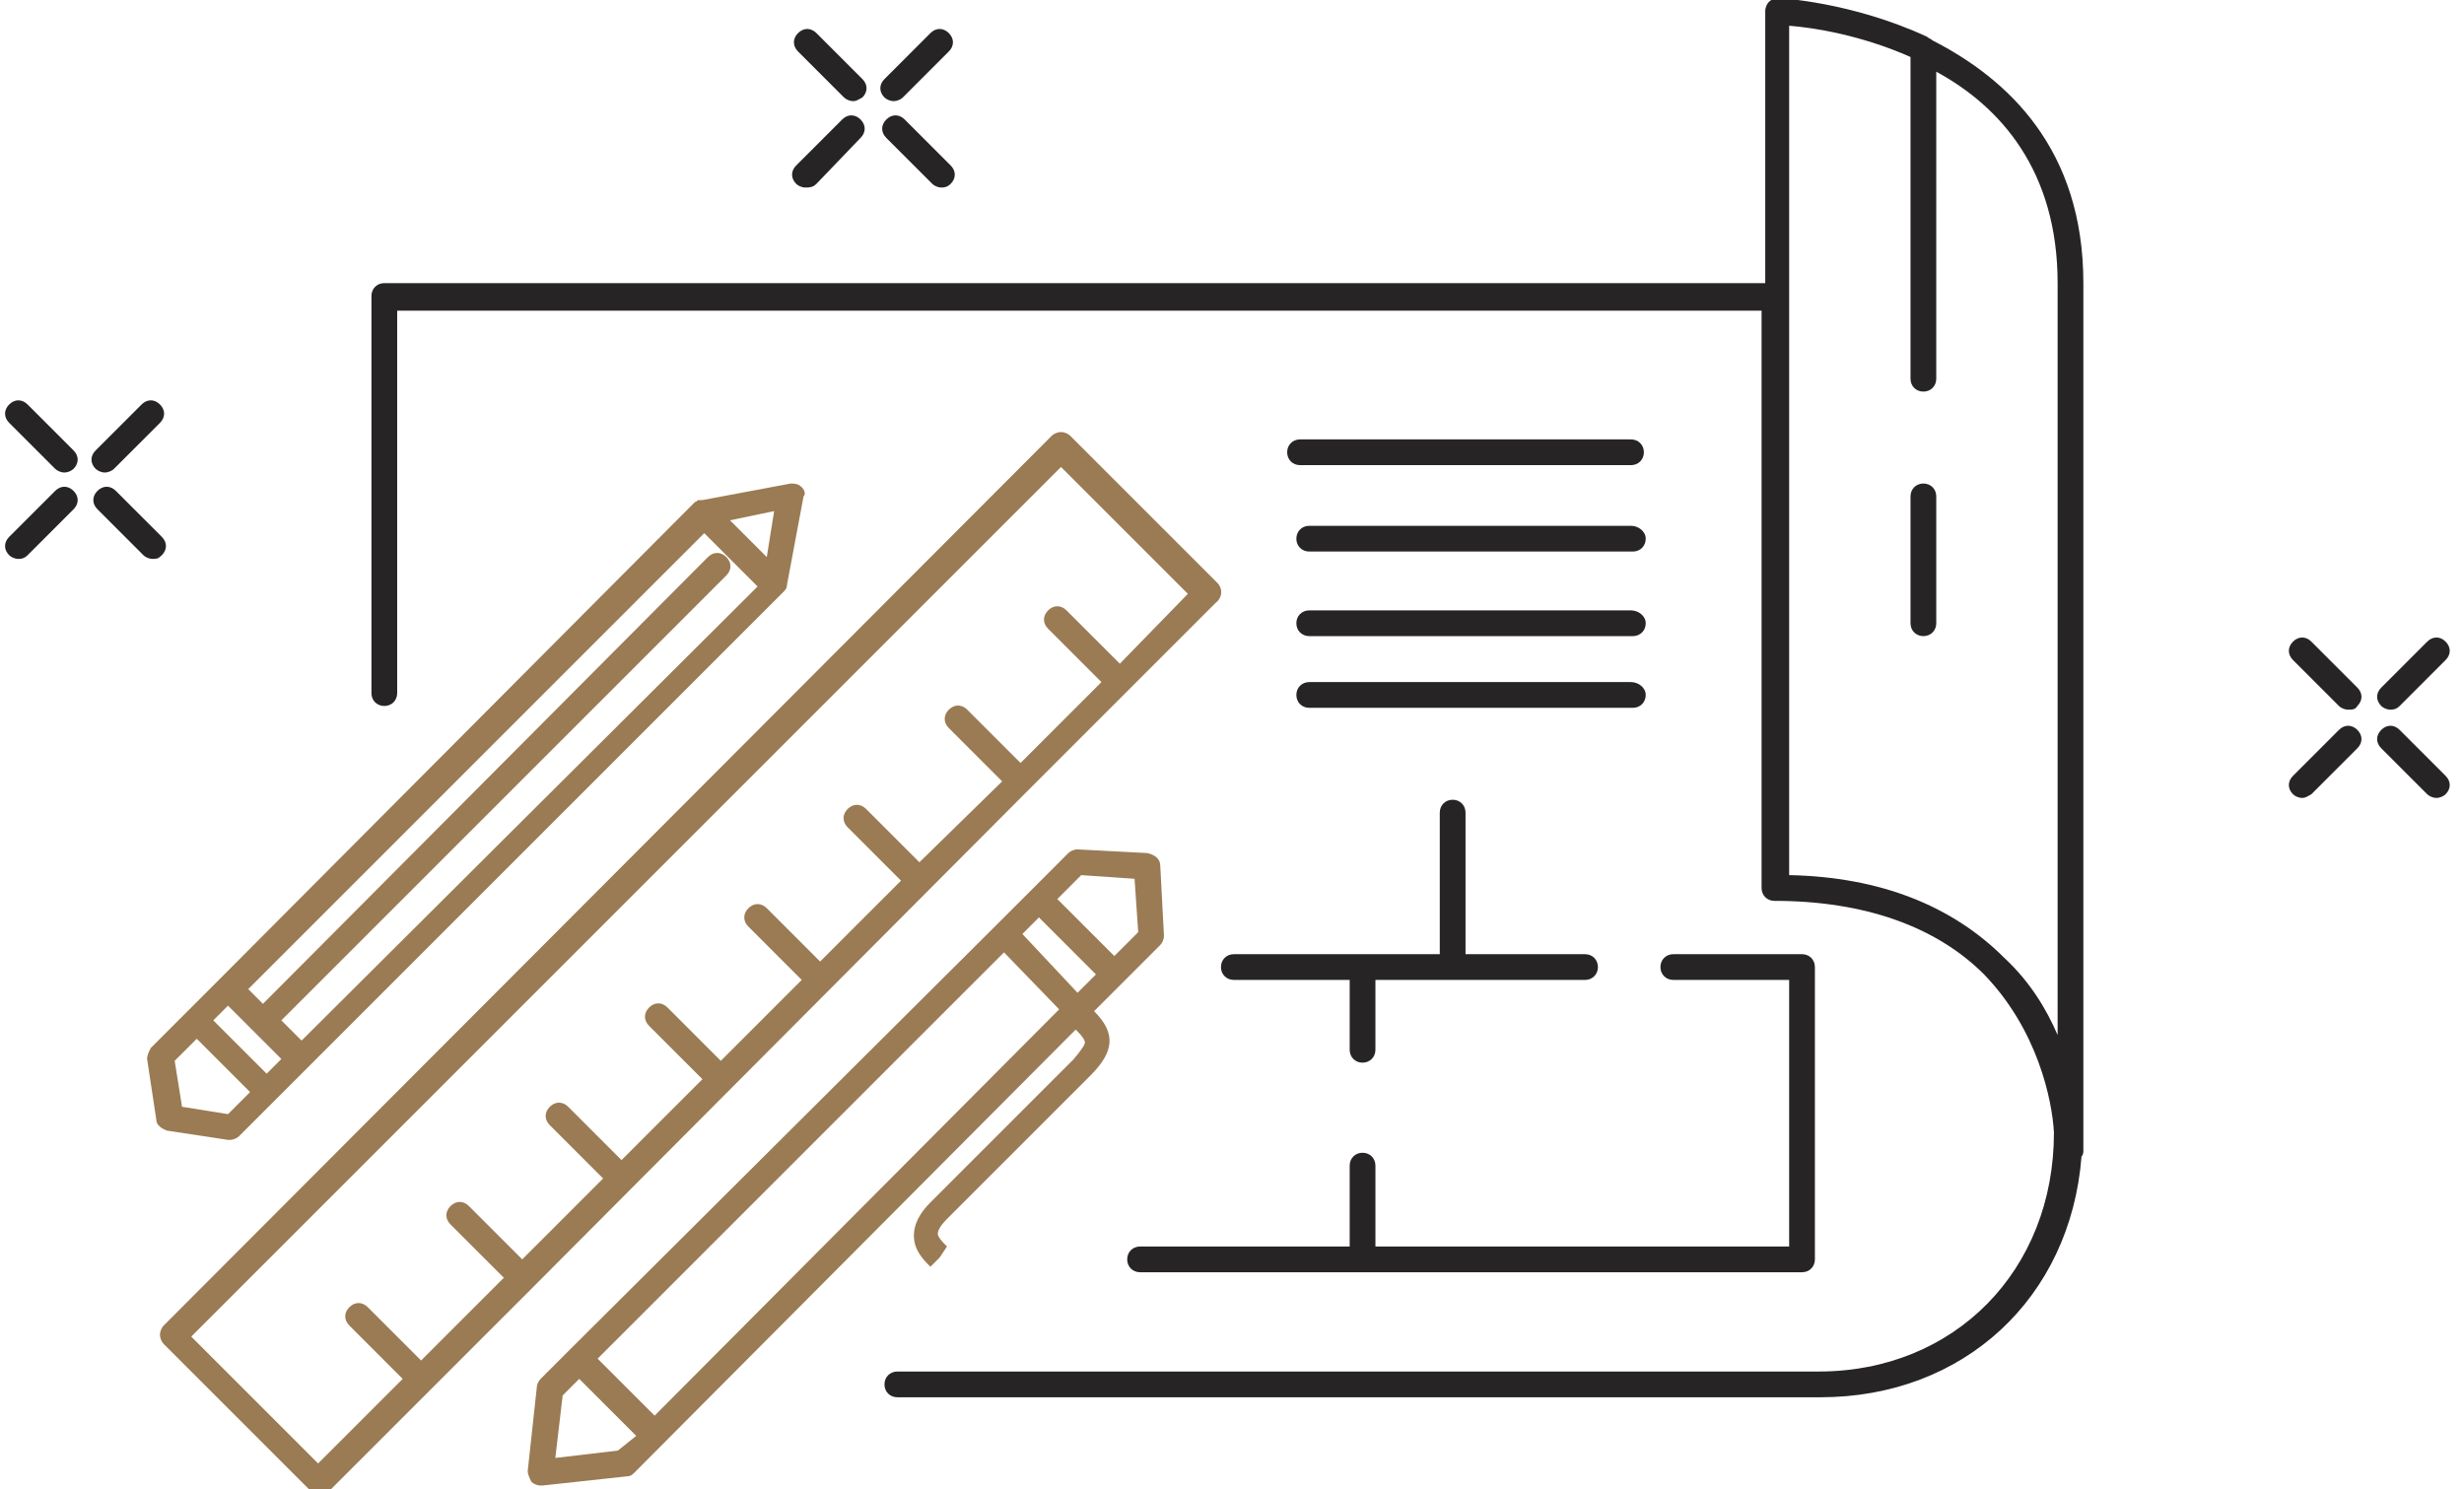 <?xml version="1.0" encoding="utf-8"?>
<!-- Generator: Adobe Illustrator 21.0.0, SVG Export Plug-In . SVG Version: 6.00 Build 0)  -->
<svg version="1.1" id="Слой_1" xmlns="http://www.w3.org/2000/svg" xmlns:xlink="http://www.w3.org/1999/xlink" x="0px" y="0px"
	 viewBox="0 0 134 81" style="enable-background:new 0 0 134 81;" xml:space="preserve">
<style type="text/css">
	.st0{fill:#9B7B53;}
	.st1{fill:#272425;}
</style>
<path class="st0" d="M66.2,31.7l-8-8c-0.1-0.1-0.3-0.2-0.5-0.2c-0.2,0-0.4,0.1-0.5,0.2L8.9,72.1c-0.1,0.1-0.2,0.3-0.2,0.5
	s0.1,0.4,0.2,0.5l8,8c0.1,0.1,0.3,0.2,0.5,0.2c0.2,0,0.4-0.1,0.5-0.2l11-11c0,0,0,0,0,0c0,0,0,0,0,0L55.9,43c0,0,0,0,0,0
	c0,0,0,0,0,0l5.4-5.4c0,0,0,0,0,0s0,0,0,0l4.8-4.8C66.5,32.5,66.5,32,66.2,31.7z M60.9,36.1L58,33.2c-0.3-0.3-0.7-0.3-1,0
	c-0.3,0.3-0.3,0.7,0,1l2.9,2.9l-4.4,4.4l-2.9-2.9c-0.3-0.3-0.7-0.3-1,0c-0.3,0.3-0.3,0.7,0,1l2.9,2.9L50,46.9L47.1,44
	c-0.3-0.3-0.7-0.3-1,0c-0.3,0.3-0.3,0.7,0,1l2.9,2.9l-4.4,4.4l-2.9-2.9c-0.3-0.3-0.7-0.3-1,0c-0.3,0.3-0.3,0.7,0,1l2.9,2.9l-4.4,4.4
	l-2.9-2.9c-0.3-0.3-0.7-0.3-1,0c-0.3,0.3-0.3,0.7,0,1l2.9,2.9l-4.4,4.4l-2.9-2.9c-0.3-0.3-0.7-0.3-1,0c-0.3,0.3-0.3,0.7,0,1l2.9,2.9
	l-4.4,4.4l-2.9-2.9c-0.3-0.3-0.7-0.3-1,0c-0.3,0.3-0.3,0.7,0,1l2.9,2.9L22.9,74L20,71.1c-0.3-0.3-0.7-0.3-1,0c-0.3,0.3-0.3,0.7,0,1
	l2.9,2.9l-4.6,4.6l-6.9-6.9l47.3-47.3l6.9,6.9L60.9,36.1z"/>
<path class="st0" d="M63.1,47.1c0-0.4-0.3-0.6-0.7-0.7l-3.8-0.2c-0.2,0-0.4,0.1-0.5,0.2l-2,2c0,0,0,0,0,0s0,0,0,0l-1.9,1.9
	c0,0,0,0,0,0c0,0,0,0,0,0L31,73.4c0,0,0,0,0,0c0,0,0,0,0,0L29.4,75c-0.1,0.1-0.2,0.3-0.2,0.4L28.7,80c0,0.2,0.1,0.4,0.2,0.6
	c0.1,0.1,0.3,0.2,0.5,0.2c0,0,0.1,0,0.1,0l4.6-0.5c0.2,0,0.3-0.1,0.4-0.2L58.5,56l0.1,0.1c0.3,0.3,0.4,0.5,0.4,0.6
	c0,0.1-0.1,0.3-0.6,0.9l-7.8,7.8c-0.6,0.6-0.9,1.2-0.9,1.8c0,0.8,0.5,1.3,0.9,1.7l0.5-0.5l0.4-0.6c-0.2-0.2-0.5-0.5-0.5-0.7
	c0-0.2,0.2-0.5,0.5-0.8l7.8-7.8c1.3-1.3,1.4-2.3,0.2-3.5L59.5,55l3.6-3.6c0.1-0.1,0.2-0.3,0.2-0.5L63.1,47.1z M33.6,78.9l-3.4,0.4
	l0.4-3.4l0.9-0.9l3.1,3.1L33.6,78.9z M35.6,77l-3.1-3.1l22.1-22.1l3,3.1L35.6,77z M55.6,50.8l0.9-0.9l3.1,3.1l-1,1L55.6,50.8z
	 M60.6,52l-3.1-3.1l1.3-1.3l2.9,0.2l0.2,2.9L60.6,52z"/>
<path class="st0" d="M43.6,26.5c-0.2-0.2-0.4-0.2-0.6-0.2l-4.8,0.9c0,0-0.1,0-0.1,0c0,0,0,0-0.1,0c-0.1,0-0.1,0.1-0.2,0.1
	c0,0,0,0,0,0c0,0,0,0,0,0L12,53.2c0,0,0,0,0,0s0,0,0,0L10.2,55c0,0,0,0,0,0s0,0,0,0L8.2,57C8.1,57.2,8,57.4,8,57.6l0.5,3.3
	c0,0.3,0.3,0.5,0.6,0.6l3.3,0.5c0,0,0.1,0,0.1,0c0.2,0,0.4-0.1,0.5-0.2l29.6-29.6c0.1-0.1,0.2-0.2,0.2-0.4l0.9-4.8
	C43.8,26.9,43.8,26.7,43.6,26.5z M41.7,30.3l-2-2l2.4-0.5L41.7,30.3z M16.4,56.6l-1.1-1.1l24.2-24.2c0.3-0.3,0.3-0.7,0-1
	c-0.3-0.3-0.7-0.3-1,0L14.3,54.6l-0.8-0.8l24.8-24.8l2.9,2.9L16.4,56.6z M14.5,58.4l-2.9-2.9l0.8-0.8l2.9,2.9L14.5,58.4z M12.4,60.6
	l-2.5-0.4l-0.4-2.5l1.2-1.2l2.9,2.9L12.4,60.6z"/>
<g>
	<path class="st1" d="M105.1,2.2c-0.1-0.1-0.2-0.1-0.3-0.2c-4.1-1.9-8-2.1-8.1-2.1c-0.2,0-0.4,0.1-0.5,0.2c-0.1,0.1-0.2,0.3-0.2,0.5
		v14.8H20.9c-0.4,0-0.7,0.3-0.7,0.7v21.6c0,0.4,0.3,0.7,0.7,0.7s0.7-0.3,0.7-0.7V16.9h74.2v31.4c0,0.4,0.3,0.7,0.7,0.7
		c4.9,0,8.8,1.4,11.4,4c2.9,3,3.7,6.8,3.8,8.6c0,7.5-5.4,13-12.8,13H48.8c-0.4,0-0.7,0.3-0.7,0.7s0.3,0.7,0.7,0.7H99
		c7.8,0,13.6-5.4,14.2-13.1c0.1-0.1,0.1-0.2,0.1-0.4c0,0,0,0,0-0.1V15.4C113.3,8.1,109.2,4.3,105.1,2.2z M97.3,47.6V1.4
		c1.3,0.1,3.9,0.5,6.6,1.7v17.5c0,0.4,0.3,0.7,0.7,0.7s0.7-0.3,0.7-0.7V3.9c3.5,1.9,6.6,5.4,6.6,11.5v40.9c-0.6-1.4-1.5-2.9-2.9-4.2
		C106.2,49.3,102.3,47.7,97.3,47.6z"/>
	<path class="st1" d="M104.6,26.3c-0.4,0-0.7,0.3-0.7,0.7v6.9c0,0.4,0.3,0.7,0.7,0.7s0.7-0.3,0.7-0.7V27
		C105.3,26.6,105,26.3,104.6,26.3z"/>
	<path class="st1" d="M66.4,52.6c0,0.4,0.3,0.7,0.7,0.7h6.3v3.8c0,0.4,0.3,0.7,0.7,0.7s0.7-0.3,0.7-0.7v-3.8h11.4
		c0.4,0,0.7-0.3,0.7-0.7s-0.3-0.7-0.7-0.7h-6.5v-7.7c0-0.4-0.3-0.7-0.7-0.7s-0.7,0.3-0.7,0.7v7.7H67.1
		C66.7,51.9,66.4,52.2,66.4,52.6z"/>
	<path class="st1" d="M61.3,68.5c0,0.4,0.3,0.7,0.7,0.7h36c0.4,0,0.7-0.3,0.7-0.7V52.6c0-0.4-0.3-0.7-0.7-0.7h-7
		c-0.4,0-0.7,0.3-0.7,0.7s0.3,0.7,0.7,0.7h6.3v14.5H74.8v-4.4c0-0.4-0.3-0.7-0.7-0.7s-0.7,0.3-0.7,0.7v4.4H62
		C61.6,67.8,61.3,68.1,61.3,68.5z"/>
	<path class="st1" d="M88.7,23.9h-18c-0.4,0-0.7,0.3-0.7,0.7s0.3,0.7,0.7,0.7h18c0.4,0,0.7-0.3,0.7-0.7S89.1,23.9,88.7,23.9z"/>
	<path class="st1" d="M88.7,28.6H71.2c-0.4,0-0.7,0.3-0.7,0.7s0.3,0.7,0.7,0.7h17.6c0.4,0,0.7-0.3,0.7-0.7S89.1,28.6,88.7,28.6z"/>
	<path class="st1" d="M88.7,33.2H71.2c-0.4,0-0.7,0.3-0.7,0.7s0.3,0.7,0.7,0.7h17.6c0.4,0,0.7-0.3,0.7-0.7S89.1,33.2,88.7,33.2z"/>
	<path class="st1" d="M88.7,37.1H71.2c-0.4,0-0.7,0.3-0.7,0.7s0.3,0.7,0.7,0.7h17.6c0.4,0,0.7-0.3,0.7-0.7S89.1,37.1,88.7,37.1z"/>
</g>
<g>
	<g>
		<path class="st1" d="M8.3,30.4c-0.2,0-0.4-0.1-0.5-0.2l-2.5-2.5c-0.3-0.3-0.3-0.7,0-1c0.3-0.3,0.7-0.3,1,0l2.5,2.5
			c0.3,0.3,0.3,0.7,0,1C8.6,30.4,8.5,30.4,8.3,30.4z"/>
		<path class="st1" d="M3.5,25.7c-0.2,0-0.4-0.1-0.5-0.2l-2.5-2.5c-0.3-0.3-0.3-0.7,0-1c0.3-0.3,0.7-0.3,1,0L4,24.5
			c0.3,0.3,0.3,0.7,0,1C3.9,25.6,3.7,25.7,3.5,25.7z"/>
	</g>
	<g>
		<path class="st1" d="M1,30.4c-0.2,0-0.4-0.1-0.5-0.2c-0.3-0.3-0.3-0.7,0-1L3,26.7c0.3-0.3,0.7-0.3,1,0c0.3,0.3,0.3,0.7,0,1
			l-2.5,2.5C1.3,30.4,1.1,30.4,1,30.4z"/>
		<path class="st1" d="M5.7,25.7c-0.2,0-0.4-0.1-0.5-0.2c-0.3-0.3-0.3-0.7,0-1l2.5-2.5c0.3-0.3,0.7-0.3,1,0c0.3,0.3,0.3,0.7,0,1
			l-2.5,2.5C6.1,25.6,5.9,25.7,5.7,25.7z"/>
	</g>
</g>
<g>
	<g>
		<path class="st1" d="M51.2,10.2c-0.2,0-0.4-0.1-0.5-0.2l-2.5-2.5c-0.3-0.3-0.3-0.7,0-1c0.3-0.3,0.7-0.3,1,0L51.7,9
			c0.3,0.3,0.3,0.7,0,1C51.5,10.2,51.3,10.2,51.2,10.2z"/>
		<path class="st1" d="M46.4,5.5c-0.2,0-0.4-0.1-0.5-0.2l-2.5-2.5c-0.3-0.3-0.3-0.7,0-1c0.3-0.3,0.7-0.3,1,0l2.5,2.5
			c0.3,0.3,0.3,0.7,0,1C46.7,5.4,46.6,5.5,46.4,5.5z"/>
	</g>
	<g>
		<path class="st1" d="M43.8,10.2c-0.2,0-0.4-0.1-0.5-0.2c-0.3-0.3-0.3-0.7,0-1l2.5-2.5c0.3-0.3,0.7-0.3,1,0c0.3,0.3,0.3,0.7,0,1
			L44.4,10C44.2,10.2,44,10.2,43.8,10.2z"/>
		<path class="st1" d="M48.6,5.5c-0.2,0-0.4-0.1-0.5-0.2c-0.3-0.3-0.3-0.7,0-1l2.5-2.5c0.3-0.3,0.7-0.3,1,0c0.3,0.3,0.3,0.7,0,1
			l-2.5,2.5C49,5.4,48.8,5.5,48.6,5.5z"/>
	</g>
</g>
<g>
	<g>
		<path class="st1" d="M132.5,43.4c-0.2,0-0.4-0.1-0.5-0.2l-2.5-2.5c-0.3-0.3-0.3-0.7,0-1c0.3-0.3,0.7-0.3,1,0l2.5,2.5
			c0.3,0.3,0.3,0.7,0,1C132.9,43.3,132.7,43.4,132.5,43.4z"/>
		<path class="st1" d="M127.7,38.6c-0.2,0-0.4-0.1-0.5-0.2l-2.5-2.5c-0.3-0.3-0.3-0.7,0-1c0.3-0.3,0.7-0.3,1,0l2.5,2.5
			c0.3,0.3,0.3,0.7,0,1C128.1,38.6,127.9,38.6,127.7,38.6z"/>
	</g>
	<g>
		<path class="st1" d="M125.2,43.4c-0.2,0-0.4-0.1-0.5-0.2c-0.3-0.3-0.3-0.7,0-1l2.5-2.5c0.3-0.3,0.7-0.3,1,0c0.3,0.3,0.3,0.7,0,1
			l-2.5,2.5C125.5,43.3,125.4,43.4,125.2,43.4z"/>
		<path class="st1" d="M130,38.6c-0.2,0-0.4-0.1-0.5-0.2c-0.3-0.3-0.3-0.7,0-1l2.5-2.5c0.3-0.3,0.7-0.3,1,0c0.3,0.3,0.3,0.7,0,1
			l-2.5,2.5C130.3,38.6,130.1,38.6,130,38.6z"/>
	</g>
</g>
</svg>
